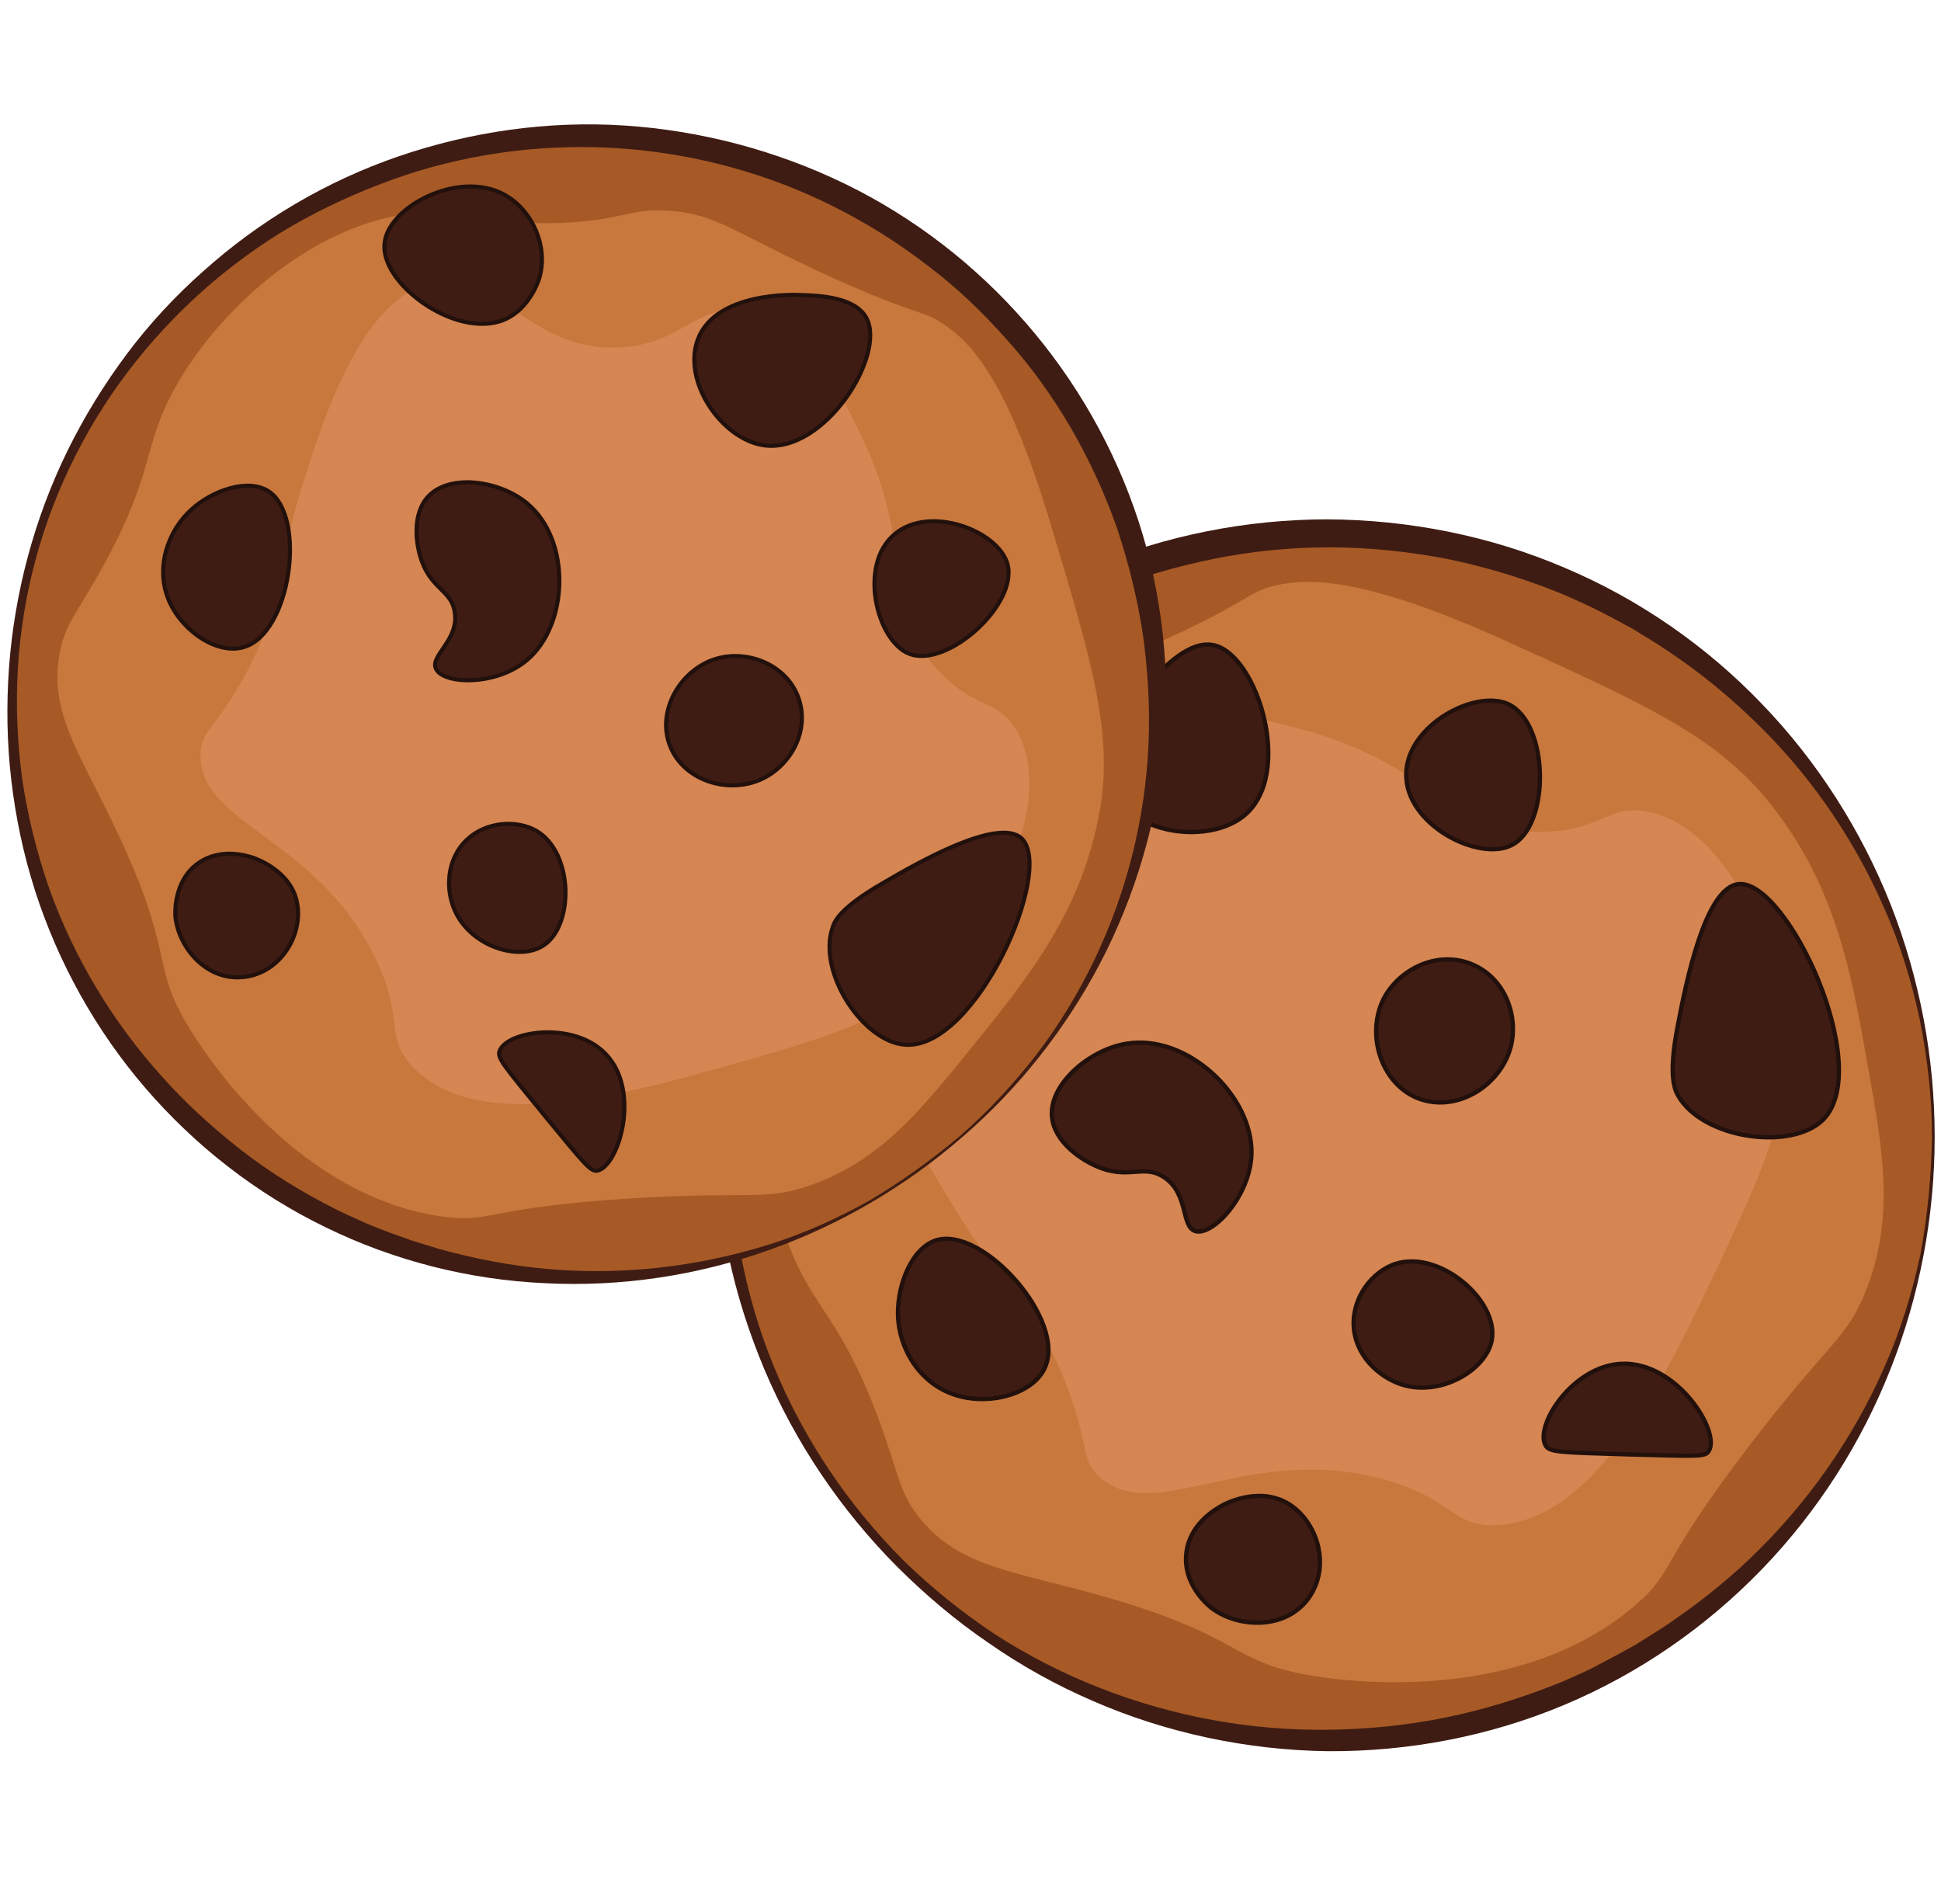 <svg xmlns="http://www.w3.org/2000/svg" xmlns:xlink="http://www.w3.org/1999/xlink" width="104" zoomAndPan="magnify" viewBox="0 0 78 76.5" height="102" preserveAspectRatio="xMidYMid meet" version="1.0"><defs><clipPath id="9551b2b72e"><path d="M 29 21 L 77.746 21 L 77.746 70 L 29 70 Z M 29 21 " clip-rule="nonzero"/></clipPath><clipPath id="9e6a54682f"><path d="M 28 20 L 77.746 20 L 77.746 70.402 L 28 70.402 Z M 28 20 " clip-rule="nonzero"/></clipPath><clipPath id="dff46fbf50"><path d="M 0.254 5 L 47 5 L 47 52 L 0.254 52 Z M 0.254 5 " clip-rule="nonzero"/></clipPath><clipPath id="1afbe55113"><path d="M 0.254 4.828 L 47 4.828 L 47 52 L 0.254 52 Z M 0.254 4.828 " clip-rule="nonzero"/></clipPath></defs><g clip-path="url(#9551b2b72e)"><path fill="#a75a26" d="M 77.68 45.68 C 77.68 46.473 77.641 47.266 77.562 48.055 C 77.484 48.848 77.367 49.629 77.211 50.41 C 77.059 51.188 76.863 51.957 76.633 52.719 C 76.402 53.477 76.133 54.223 75.828 54.957 C 75.523 55.691 75.184 56.406 74.809 57.105 C 74.434 57.809 74.023 58.488 73.582 59.148 C 73.137 59.809 72.664 60.445 72.16 61.059 C 71.652 61.672 71.121 62.258 70.555 62.82 C 69.992 63.383 69.402 63.914 68.789 64.418 C 68.172 64.922 67.531 65.395 66.871 65.836 C 66.207 66.277 65.523 66.684 64.824 67.059 C 64.121 67.434 63.402 67.773 62.664 68.074 C 61.93 68.379 61.18 68.645 60.418 68.875 C 59.656 69.105 58.883 69.301 58.102 69.453 C 57.32 69.609 56.535 69.727 55.742 69.805 C 54.949 69.883 54.152 69.922 53.355 69.922 C 52.559 69.922 51.766 69.883 50.973 69.805 C 50.18 69.727 49.395 69.609 48.613 69.453 C 47.832 69.301 47.059 69.105 46.297 68.875 C 45.535 68.645 44.785 68.379 44.047 68.074 C 43.312 67.773 42.594 67.434 41.891 67.059 C 41.188 66.684 40.504 66.277 39.844 65.836 C 39.18 65.395 38.543 64.922 37.926 64.418 C 37.309 63.914 36.723 63.383 36.156 62.82 C 35.594 62.258 35.059 61.672 34.555 61.059 C 34.051 60.445 33.574 59.809 33.133 59.148 C 32.691 58.488 32.281 57.809 31.906 57.105 C 31.531 56.406 31.191 55.691 30.887 54.957 C 30.578 54.223 30.312 53.477 30.082 52.719 C 29.848 51.957 29.656 51.188 29.5 50.41 C 29.344 49.629 29.23 48.848 29.152 48.055 C 29.074 47.266 29.035 46.473 29.035 45.68 C 29.035 44.887 29.074 44.094 29.152 43.305 C 29.23 42.516 29.344 41.73 29.5 40.953 C 29.656 40.172 29.848 39.402 30.082 38.645 C 30.312 37.883 30.578 37.137 30.887 36.402 C 31.191 35.672 31.531 34.953 31.906 34.254 C 32.281 33.555 32.691 32.875 33.133 32.215 C 33.574 31.555 34.051 30.918 34.555 30.301 C 35.059 29.688 35.594 29.102 36.156 28.539 C 36.723 27.98 37.309 27.445 37.926 26.941 C 38.543 26.438 39.18 25.965 39.844 25.527 C 40.504 25.086 41.188 24.676 41.891 24.301 C 42.594 23.93 43.312 23.59 44.047 23.285 C 44.785 22.98 45.535 22.715 46.297 22.484 C 47.059 22.254 47.832 22.062 48.613 21.906 C 49.395 21.75 50.18 21.637 50.973 21.559 C 51.766 21.48 52.559 21.441 53.355 21.441 C 54.152 21.441 54.949 21.48 55.742 21.559 C 56.535 21.637 57.32 21.75 58.102 21.906 C 58.883 22.062 59.656 22.254 60.418 22.484 C 61.18 22.715 61.93 22.98 62.664 23.285 C 63.402 23.59 64.121 23.93 64.824 24.301 C 65.523 24.676 66.207 25.086 66.871 25.527 C 67.531 25.965 68.172 26.438 68.789 26.941 C 69.402 27.445 69.992 27.98 70.555 28.539 C 71.121 29.102 71.652 29.688 72.16 30.301 C 72.664 30.918 73.137 31.555 73.582 32.215 C 74.023 32.875 74.434 33.555 74.809 34.254 C 75.184 34.953 75.523 35.672 75.828 36.402 C 76.133 37.137 76.402 37.883 76.633 38.645 C 76.863 39.402 77.059 40.172 77.211 40.953 C 77.367 41.73 77.484 42.516 77.562 43.305 C 77.641 44.094 77.68 44.887 77.68 45.68 Z M 77.68 45.68 " fill-opacity="1" fill-rule="nonzero"/></g><path fill="#c8783d" d="M 46.262 25.949 C 42.203 27.762 41.207 27.762 39.789 29.176 C 38.523 30.41 38.855 30.855 37.125 32.977 C 35.375 35.141 34.379 35.473 33.312 36.664 C 30.273 40 30.207 46.012 31.695 50.012 C 32.668 52.598 33.711 52.797 35.266 56.906 C 36.152 59.27 36.105 59.953 36.992 61.039 C 38.547 62.914 40.586 63.113 43.91 64.02 C 50.188 65.746 49.277 66.805 52.914 67.359 C 54.176 67.555 61.094 68.484 65.73 64.484 C 67.324 63.113 66.594 62.914 70.34 58.031 C 73.488 53.922 74.176 53.836 74.953 51.934 C 76.148 48.973 75.684 46.301 75.062 42.852 C 74.398 39.051 73.754 35.492 71.027 32.156 C 68.898 29.551 66.062 28.27 60.406 25.703 C 54.531 23.055 52.426 23.273 51.293 23.516 C 49.988 23.828 50.43 24.094 46.262 25.949 Z M 46.262 25.949 " fill-opacity="1" fill-rule="nonzero"/><path fill="#dc8e5e" d="M 45.109 29.637 C 43.555 30.941 44.445 32.398 42.914 34.477 C 40.562 37.66 36.906 36.289 35.531 38.742 C 34 41.438 36.773 45.945 38.414 48.641 C 40.273 51.691 41.805 52.617 43.023 56.109 C 43.777 58.277 43.469 58.695 44.176 59.336 C 46.395 61.348 50.141 57.945 55.617 59.445 C 58.414 60.219 58.344 61.348 60.121 61.281 C 64.223 61.125 67.082 55.051 69.121 50.695 C 70.918 46.875 71.938 44.641 71.672 41.48 C 71.359 37.879 69.367 33.262 66.238 32.621 C 64.664 32.289 64.398 33.328 62.203 33.418 C 58.547 33.594 57.613 30.832 52.625 29.395 C 50.918 28.91 47.238 27.848 45.109 29.637 Z M 45.109 29.637 " fill-opacity="0.64" fill-rule="nonzero"/><g clip-path="url(#9e6a54682f)"><path fill="#3f1c13" d="M 77.746 45.68 C 77.746 48.863 77.148 52.043 75.973 55.004 C 74.797 57.988 73.047 60.727 70.809 63.047 C 68.566 65.367 65.863 67.246 62.848 68.508 C 59.852 69.766 56.594 70.383 53.355 70.363 C 50.121 70.32 46.883 69.633 43.934 68.352 C 42.449 67.711 41.051 66.938 39.719 66.008 C 38.391 65.105 37.172 64.066 36.039 62.938 C 33.777 60.66 31.961 57.965 30.719 55.027 C 30.098 53.547 29.609 52.023 29.277 50.453 C 28.945 48.883 28.766 47.293 28.746 45.68 C 28.699 42.477 29.277 39.227 30.496 36.246 C 31.715 33.238 33.512 30.5 35.816 28.18 C 38.102 25.883 40.852 24.027 43.844 22.766 C 46.84 21.508 50.121 20.867 53.355 20.867 C 56.617 20.887 59.875 21.527 62.867 22.809 C 65.863 24.07 68.59 25.969 70.809 28.289 C 73.047 30.609 74.797 33.371 75.973 36.332 C 77.148 39.316 77.746 42.5 77.746 45.68 Z M 77.637 45.68 C 77.637 44.09 77.457 42.52 77.148 40.973 C 76.816 39.426 76.352 37.902 75.707 36.465 C 74.441 33.57 72.602 30.941 70.32 28.797 C 69.188 27.715 67.945 26.742 66.637 25.902 C 66.305 25.703 65.973 25.484 65.641 25.285 C 65.309 25.109 64.953 24.91 64.621 24.734 C 64.266 24.555 63.934 24.379 63.578 24.223 C 63.223 24.07 62.867 23.895 62.516 23.762 C 61.074 23.188 59.566 22.742 58.035 22.434 C 56.504 22.148 54.953 21.992 53.402 21.992 C 51.848 21.992 50.297 22.148 48.766 22.457 C 47.238 22.766 45.75 23.207 44.309 23.781 C 41.43 24.953 38.766 26.699 36.551 28.887 C 34.332 31.074 32.535 33.703 31.316 36.555 C 30.695 37.992 30.23 39.492 29.898 41.02 C 29.566 42.543 29.387 44.113 29.367 45.68 C 29.32 48.816 29.898 51.977 31.094 54.895 C 32.293 57.812 34.09 60.484 36.328 62.719 C 37.461 63.82 38.699 64.816 40.008 65.68 C 41.34 66.539 42.734 67.246 44.199 67.82 C 47.125 68.969 50.273 69.547 53.402 69.5 C 54.977 69.48 56.527 69.324 58.059 69.016 C 59.586 68.707 61.094 68.242 62.535 67.668 C 62.891 67.535 63.246 67.359 63.602 67.203 C 63.957 67.047 64.309 66.848 64.645 66.672 C 64.996 66.496 65.328 66.297 65.664 66.121 C 65.996 65.922 66.328 65.699 66.66 65.5 C 67.969 64.641 69.211 63.688 70.34 62.605 C 72.602 60.441 74.465 57.812 75.73 54.918 C 76.371 53.48 76.836 51.957 77.172 50.41 C 77.457 48.863 77.613 47.27 77.637 45.68 Z M 77.637 45.68 " fill-opacity="1" fill-rule="nonzero"/></g><path stroke-linecap="butt" transform="matrix(0.222, 0, 0, 0.221, -18.616, -20.787)" fill-opacity="1" fill="#3f1c13" fill-rule="nonzero" stroke-linejoin="miter" d="M 303.7 211.399 C 299.295 210.303 294.592 215.395 292.196 217.799 C 291.191 218.806 280.903 229.696 285.501 238.305 C 289.5 245.907 302.907 247.498 309.108 242.3 C 318.093 234.805 311.504 213.309 303.7 211.399 Z M 303.7 211.399 " stroke="#22100c" stroke-width="0.784" stroke-opacity="1" stroke-miterlimit="10"/><path stroke-linecap="butt" transform="matrix(0.222, 0, 0, 0.221, -18.616, -20.787)" fill-opacity="1" fill="#3f1c13" fill-rule="nonzero" stroke-linejoin="miter" d="M 356.904 222.094 C 350.897 219.301 338.6 225.895 338.406 234.699 C 338.195 243.997 351.601 250.803 357.503 247.692 C 364.497 244.192 364.304 225.595 356.904 222.094 Z M 356.904 222.094 " stroke="#22100c" stroke-width="0.784" stroke-opacity="1" stroke-miterlimit="10"/><path stroke-linecap="butt" transform="matrix(0.222, 0, 0, 0.221, -18.616, -20.787)" fill-opacity="1" fill="#3f1c13" fill-rule="nonzero" stroke-linejoin="miter" d="M 398.605 254.799 C 392.491 255.294 389.003 273.007 387.594 280.396 C 385.797 289.5 386.995 292.099 387.594 293.195 C 391.998 301.097 408.1 303.395 413.897 297.597 C 423.199 287.998 407.308 254.003 398.605 254.799 Z M 398.605 254.799 " stroke="#22100c" stroke-width="0.784" stroke-opacity="1" stroke-miterlimit="10"/><path stroke-linecap="butt" transform="matrix(0.222, 0, 0, 0.221, -18.616, -20.787)" fill-opacity="1" fill="#3f1c13" fill-rule="nonzero" stroke-linejoin="miter" d="M 377.393 342.004 C 368.497 342.393 361.696 353.194 363.599 356.8 C 364.304 358.108 365.995 358.108 379.102 358.497 C 391.1 358.798 392.597 358.992 393.196 357.808 C 395.293 354.307 387.4 341.597 377.393 342.004 Z M 377.393 342.004 " stroke="#22100c" stroke-width="0.784" stroke-opacity="1" stroke-miterlimit="10"/><path stroke-linecap="butt" transform="matrix(0.222, 0, 0, 0.221, -18.616, -20.787)" fill-opacity="1" fill="#3f1c13" fill-rule="nonzero" stroke-linejoin="miter" d="M 336.292 323.901 C 332.293 325.298 328.699 329.806 328.893 335.003 C 329.104 340.501 333.508 344.496 337.701 345.804 C 344.695 347.996 352.905 343.1 353.892 337.708 C 355.195 330.495 344.308 321.108 336.292 323.901 Z M 336.292 323.901 " stroke="#22100c" stroke-width="0.784" stroke-opacity="1" stroke-miterlimit="10"/><path stroke-linecap="butt" transform="matrix(0.222, 0, 0, 0.221, -18.616, -20.787)" fill-opacity="1" fill="#3f1c13" fill-rule="nonzero" stroke-linejoin="miter" d="M 350.104 269.294 C 343.797 266.802 336.997 270.408 334.301 275.694 C 331.007 282.305 334.002 291.498 340.996 293.902 C 347.708 296.2 355.195 291.498 357.204 284.798 C 358.895 279 356.393 271.805 350.104 269.294 Z M 350.104 269.294 " stroke="#22100c" stroke-width="0.784" stroke-opacity="1" stroke-miterlimit="10"/><path stroke-linecap="butt" transform="matrix(0.222, 0, 0, 0.221, -18.616, -20.787)" fill-opacity="1" fill="#3f1c13" fill-rule="nonzero" stroke-linejoin="miter" d="M 287.791 283.808 C 281.009 284.904 273.592 291.303 274.296 297.296 C 274.807 301.592 279.405 305.004 283.105 306.4 C 288.408 308.398 290.998 305.693 294.592 308.097 C 299.102 311.103 297.604 317.202 300.3 317.909 C 303.506 318.704 310.201 311.403 310.394 303.802 C 310.606 293.195 298.696 282.005 287.791 283.808 Z M 287.791 283.808 " stroke="#22100c" stroke-width="0.784" stroke-opacity="1" stroke-miterlimit="10"/><path stroke-linecap="butt" transform="matrix(0.222, 0, 0, 0.221, -18.616, -20.787)" fill-opacity="1" fill="#3f1c13" fill-rule="nonzero" stroke-linejoin="miter" d="M 253.508 319.5 C 248.892 320.808 246.302 327.702 246.408 333.006 C 246.496 339.104 250.301 345.804 257.207 347.802 C 263.409 349.605 271.002 347.307 272.993 342.693 C 276.904 334.208 261.999 317.202 253.508 319.5 Z M 253.508 319.5 " stroke="#22100c" stroke-width="0.784" stroke-opacity="1" stroke-miterlimit="10"/><path stroke-linecap="butt" transform="matrix(0.222, 0, 0, 0.221, -18.616, -20.787)" fill-opacity="1" fill="#3f1c13" fill-rule="nonzero" stroke-linejoin="miter" d="M 304.704 368.008 C 303.7 368.591 299.207 371.208 298.608 376.405 C 297.904 382.398 302.995 386.304 303.295 386.499 C 307.998 389.999 316.596 390.494 320.806 384.501 C 324.893 378.597 322.198 370.394 316.807 367.301 C 311.293 364.207 305.091 367.707 304.704 368.008 Z M 304.704 368.008 " stroke="#22100c" stroke-width="0.784" stroke-opacity="1" stroke-miterlimit="10"/><path stroke-linecap="butt" transform="matrix(0.222, 0, 0, 0.221, -18.616, -20.787)" fill-opacity="1" fill="#3f1c13" fill-rule="nonzero" stroke-linejoin="miter" d="M 240.999 247.692 C 246.197 246.207 253.103 248.205 256.503 253.402 C 256.802 253.809 259.903 258.705 258.194 263.797 C 255.005 273.201 237.106 277.196 231.909 271.204 C 227.293 265.9 231.098 250.503 240.999 247.692 Z M 240.999 247.692 " stroke="#22100c" stroke-width="0.784" stroke-opacity="1" stroke-miterlimit="10"/><g clip-path="url(#dff46fbf50)"><path fill="#a75a26" d="M 46.527 28.355 C 46.527 29.109 46.492 29.855 46.418 30.605 C 46.344 31.352 46.234 32.094 46.086 32.832 C 45.938 33.566 45.754 34.297 45.535 35.016 C 45.316 35.734 45.062 36.441 44.777 37.133 C 44.488 37.828 44.164 38.508 43.809 39.168 C 43.453 39.832 43.066 40.477 42.648 41.098 C 42.23 41.723 41.781 42.328 41.305 42.906 C 40.824 43.488 40.32 44.043 39.785 44.574 C 39.254 45.105 38.695 45.609 38.113 46.086 C 37.531 46.562 36.926 47.012 36.301 47.426 C 35.672 47.844 35.027 48.23 34.363 48.586 C 33.695 48.938 33.016 49.258 32.32 49.547 C 31.625 49.836 30.914 50.086 30.191 50.305 C 29.473 50.523 28.742 50.707 28.004 50.852 C 27.262 51 26.52 51.109 25.77 51.184 C 25.02 51.258 24.266 51.293 23.512 51.293 C 22.758 51.293 22.008 51.258 21.258 51.184 C 20.508 51.109 19.762 51 19.023 50.852 C 18.281 50.707 17.555 50.523 16.832 50.305 C 16.109 50.086 15.402 49.836 14.703 49.547 C 14.008 49.258 13.328 48.938 12.664 48.586 C 12 48.23 11.352 47.844 10.727 47.426 C 10.098 47.012 9.496 46.562 8.91 46.086 C 8.328 45.609 7.77 45.105 7.238 44.574 C 6.707 44.043 6.199 43.488 5.723 42.906 C 5.242 42.328 4.793 41.723 4.375 41.098 C 3.957 40.477 3.57 39.832 3.215 39.168 C 2.859 38.508 2.539 37.828 2.25 37.133 C 1.961 36.441 1.707 35.734 1.488 35.016 C 1.27 34.297 1.086 33.566 0.938 32.832 C 0.793 32.094 0.684 31.352 0.609 30.605 C 0.535 29.855 0.496 29.109 0.496 28.355 C 0.496 27.605 0.535 26.855 0.609 26.109 C 0.684 25.359 0.793 24.617 0.938 23.883 C 1.086 23.145 1.27 22.418 1.488 21.699 C 1.707 20.98 1.961 20.273 2.25 19.578 C 2.539 18.887 2.859 18.207 3.215 17.543 C 3.57 16.883 3.957 16.238 4.375 15.613 C 4.793 14.988 5.242 14.387 5.723 13.805 C 6.199 13.227 6.707 12.668 7.238 12.137 C 7.77 11.605 8.328 11.102 8.91 10.625 C 9.496 10.148 10.098 9.703 10.727 9.285 C 11.352 8.867 12 8.484 12.664 8.129 C 13.328 7.773 14.008 7.453 14.703 7.168 C 15.402 6.879 16.109 6.625 16.832 6.406 C 17.555 6.191 18.281 6.008 19.023 5.859 C 19.762 5.715 20.508 5.605 21.258 5.531 C 22.008 5.457 22.758 5.422 23.512 5.422 C 24.266 5.422 25.02 5.457 25.77 5.531 C 26.52 5.605 27.262 5.715 28.004 5.859 C 28.742 6.008 29.473 6.191 30.191 6.406 C 30.914 6.625 31.625 6.879 32.32 7.168 C 33.016 7.453 33.695 7.773 34.363 8.129 C 35.027 8.484 35.672 8.867 36.301 9.285 C 36.926 9.703 37.531 10.148 38.113 10.625 C 38.695 11.102 39.254 11.605 39.785 12.137 C 40.32 12.668 40.824 13.227 41.305 13.805 C 41.781 14.387 42.23 14.988 42.648 15.613 C 43.066 16.238 43.453 16.883 43.809 17.543 C 44.164 18.207 44.488 18.887 44.777 19.578 C 45.062 20.273 45.316 20.98 45.535 21.699 C 45.754 22.418 45.938 23.145 46.086 23.883 C 46.234 24.617 46.344 25.359 46.418 26.109 C 46.492 26.855 46.527 27.605 46.527 28.355 Z M 46.527 28.355 " fill-opacity="1" fill-rule="nonzero"/></g><path fill="#c8783d" d="M 33.223 11.055 C 29.387 9.285 28.789 8.602 26.906 8.469 C 25.242 8.359 25.133 8.844 22.535 8.957 C 19.898 9.043 19.035 8.559 17.527 8.535 C 13.246 8.449 8.902 12.137 6.973 15.695 C 5.73 17.992 6.238 18.855 4.266 22.523 C 3.137 24.621 2.605 25.02 2.383 26.324 C 2.004 28.602 3.137 30.168 4.555 33.105 C 7.215 38.633 5.906 38.652 7.77 41.57 C 8.414 42.586 12.051 48.09 17.793 48.883 C 19.766 49.148 19.453 48.531 25.266 48.156 C 30.164 47.848 30.676 48.266 32.492 47.648 C 35.352 46.676 36.973 44.641 39.055 42.078 C 41.363 39.227 43.488 36.578 44.199 32.555 C 44.73 29.418 43.891 26.609 42.203 21 C 40.453 15.164 38.988 13.816 38.102 13.152 C 37.039 12.379 37.148 12.844 33.223 11.055 Z M 33.223 11.055 " fill-opacity="1" fill-rule="nonzero"/><path fill="#dc8e5e" d="M 29.875 12.512 C 27.969 12.203 27.48 13.75 25.066 13.949 C 21.316 14.258 20.031 10.812 17.414 11.344 C 14.555 11.938 13.023 16.711 12.137 19.539 C 11.117 22.766 11.406 24.422 9.656 27.473 C 8.566 29.352 8.082 29.395 8.059 30.301 C 7.992 33.129 12.758 33.66 15.086 38.5 C 16.285 40.973 15.418 41.613 16.574 42.852 C 19.234 45.68 25.375 43.914 29.742 42.676 C 33.602 41.57 35.816 40.906 37.902 38.766 C 40.297 36.312 42.336 32.023 40.875 29.395 C 40.121 28.07 39.234 28.535 37.793 27.031 C 35.375 24.535 36.793 22.148 34.711 17.727 C 34 16.203 32.469 12.934 29.875 12.512 Z M 29.875 12.512 " fill-opacity="0.64" fill-rule="nonzero"/><g clip-path="url(#1afbe55113)"><path fill="#3f1c13" d="M 38.68 45.68 C 36.395 47.668 33.758 49.215 30.895 50.23 C 28.035 51.25 24.977 51.715 21.914 51.559 C 18.855 51.426 15.82 50.652 13.07 49.305 C 10.297 47.957 7.836 46.035 5.84 43.715 C 3.844 41.395 2.336 38.676 1.406 35.781 C 0.941 34.324 0.629 32.844 0.453 31.34 C 0.277 29.836 0.254 28.312 0.363 26.809 C 0.586 23.805 1.383 20.82 2.715 18.105 C 3.379 16.754 4.18 15.453 5.086 14.238 C 5.996 13.02 7.039 11.895 8.168 10.898 C 10.43 8.867 13.113 7.277 16.02 6.281 C 18.922 5.289 22.004 4.844 25.086 5.043 C 28.145 5.242 31.184 6.039 33.957 7.387 C 36.727 8.734 39.211 10.656 41.227 12.977 C 43.246 15.297 44.797 18.016 45.75 20.934 C 46.703 23.848 47.039 26.941 46.773 29.992 C 46.504 33.02 45.617 36.004 44.223 38.676 C 42.848 41.305 40.961 43.715 38.68 45.68 Z M 38.613 45.613 C 39.742 44.621 40.762 43.516 41.672 42.344 C 42.582 41.152 43.355 39.867 44 38.52 C 45.285 35.824 46.02 32.887 46.152 29.926 C 46.219 28.445 46.129 26.965 45.93 25.508 C 45.707 24.047 45.352 22.613 44.887 21.219 C 44.398 19.828 43.777 18.48 43.047 17.219 C 42.316 15.961 41.449 14.746 40.473 13.664 C 39.5 12.559 38.434 11.539 37.258 10.656 C 36.086 9.75 34.844 8.977 33.535 8.316 C 30.895 6.988 28.012 6.195 25.066 5.973 C 22.117 5.75 19.121 6.105 16.305 7.031 C 14.91 7.496 13.535 8.094 12.227 8.801 C 10.918 9.508 9.699 10.371 8.566 11.32 C 6.305 13.242 4.398 15.605 3.047 18.281 C 1.695 20.934 0.895 23.871 0.719 26.855 C 0.629 28.336 0.695 29.836 0.895 31.316 C 1.117 32.797 1.473 34.234 1.961 35.648 C 2.957 38.453 4.512 41.039 6.484 43.227 C 7.461 44.332 8.566 45.328 9.723 46.234 C 10.895 47.141 12.16 47.914 13.469 48.574 C 13.801 48.75 14.133 48.883 14.465 49.039 C 14.797 49.195 15.152 49.328 15.484 49.461 C 15.82 49.59 16.172 49.703 16.527 49.836 C 16.883 49.945 17.238 50.055 17.594 50.168 C 19.012 50.562 20.477 50.852 21.961 50.984 C 24.93 51.25 27.945 50.918 30.809 50.035 C 32.25 49.59 33.625 48.973 34.93 48.242 C 36.238 47.469 37.461 46.586 38.613 45.613 Z M 38.613 45.613 " fill-opacity="1" fill-rule="nonzero"/></g><path stroke-linecap="butt" transform="matrix(0.222, 0, 0, 0.221, -18.616, -20.787)" fill-opacity="1" fill="#3f1c13" fill-rule="nonzero" stroke-linejoin="miter" d="M 240.7 151.895 C 238.691 148.095 232.208 147.794 229.002 147.706 C 227.698 147.6 213.499 147.105 210.204 155.696 C 207.297 163.298 214.397 173.798 222.008 175.001 C 233.001 176.698 244.294 158.701 240.7 151.895 Z M 240.7 151.895 " stroke="#22100c" stroke-width="0.741" stroke-opacity="1" stroke-miterlimit="10"/><path stroke-linecap="butt" transform="matrix(0.222, 0, 0, 0.221, -18.616, -20.787)" fill-opacity="1" fill="#3f1c13" fill-rule="nonzero" stroke-linejoin="miter" d="M 266.192 196.497 C 264.395 190.504 252.098 185.802 245.791 191.193 C 239.097 196.797 242.603 210.604 248.399 212.902 C 255.199 215.695 268.306 203.904 266.192 196.497 Z M 266.192 196.497 " stroke="#22100c" stroke-width="0.741" stroke-opacity="1" stroke-miterlimit="10"/><path stroke-linecap="butt" transform="matrix(0.222, 0, 0, 0.221, -18.616, -20.787)" fill-opacity="1" fill="#3f1c13" fill-rule="nonzero" stroke-linejoin="miter" d="M 268.8 246.508 C 264.607 242.495 249.808 250.998 243.695 254.604 C 236.102 259.006 234.992 261.392 234.604 262.594 C 231.697 270.709 240.101 283.596 247.8 284.002 C 260.502 284.798 274.807 252.306 268.8 246.508 Z M 268.8 246.508 " stroke="#22100c" stroke-width="0.741" stroke-opacity="1" stroke-miterlimit="10"/><path stroke-linecap="butt" transform="matrix(0.222, 0, 0, 0.221, -18.616, -20.787)" fill-opacity="1" fill="#3f1c13" fill-rule="nonzero" stroke-linejoin="miter" d="M 193.503 285.7 C 187.707 279.601 175.692 281.492 174.3 285.098 C 173.807 286.407 174.899 287.609 182.703 297.208 C 189.891 305.994 190.807 307.107 192.005 306.895 C 195.793 306.1 200.004 292.506 193.503 285.7 Z M 193.503 285.7 " stroke="#22100c" stroke-width="0.741" stroke-opacity="1" stroke-miterlimit="10"/><path stroke-linecap="butt" transform="matrix(0.222, 0, 0, 0.221, -18.616, -20.787)" fill-opacity="1" fill="#3f1c13" fill-rule="nonzero" stroke-linejoin="miter" d="M 180.906 245.093 C 177.401 243.096 171.904 243.396 168.398 246.702 C 164.593 250.308 164.505 255.895 166.196 259.607 C 168.997 266.006 177.506 268.799 181.999 266.095 C 187.795 262.701 187.795 249.106 180.906 245.093 Z M 180.906 245.093 " stroke="#22100c" stroke-width="0.741" stroke-opacity="1" stroke-miterlimit="10"/><path stroke-linecap="butt" transform="matrix(0.222, 0, 0, 0.221, -18.616, -20.787)" fill-opacity="1" fill="#3f1c13" fill-rule="nonzero" stroke-linejoin="miter" d="M 228.403 220.998 C 226.306 215.006 219.506 212.301 213.992 213.697 C 207.192 215.395 202.505 223.297 205.201 229.802 C 207.702 236.007 215.701 238.5 221.708 235.706 C 226.905 233.302 230.499 226.991 228.403 220.998 Z M 228.403 220.998 " stroke="#22100c" stroke-width="0.741" stroke-opacity="1" stroke-miterlimit="10"/><path stroke-linecap="butt" transform="matrix(0.222, 0, 0, 0.221, -18.616, -20.787)" fill-opacity="1" fill="#3f1c13" fill-rule="nonzero" stroke-linejoin="miter" d="M 179.303 185.607 C 174.3 181.4 165.192 180.092 161.298 184.405 C 158.497 187.499 159.008 192.908 160.294 196.302 C 162.197 201.305 165.703 201.5 166.196 205.495 C 166.901 210.498 161.598 213.309 162.796 215.695 C 164.205 218.506 173.595 218.806 179.198 214.104 C 186.808 207.705 187.302 192.307 179.303 185.607 Z M 179.303 185.607 " stroke="#22100c" stroke-width="0.741" stroke-opacity="1" stroke-miterlimit="10"/><path stroke-linecap="butt" transform="matrix(0.222, 0, 0, 0.221, -18.616, -20.787)" fill-opacity="1" fill="#3f1c13" fill-rule="nonzero" stroke-linejoin="miter" d="M 132.494 183.398 C 128.706 180.905 122.205 183.291 118.506 186.703 C 114.207 190.592 111.793 197.504 114.595 203.603 C 117.202 209.207 123.491 213.096 128.001 211.7 C 136.493 209.207 139.4 187.994 132.494 183.398 Z M 132.494 183.398 " stroke="#22100c" stroke-width="0.741" stroke-opacity="1" stroke-miterlimit="10"/><path stroke-linecap="butt" transform="matrix(0.222, 0, 0, 0.221, -18.616, -20.787)" fill-opacity="1" fill="#3f1c13" fill-rule="nonzero" stroke-linejoin="miter" d="M 129.693 250.008 C 128.706 249.707 124.002 248.099 119.897 250.892 C 115.194 254.091 115.599 260.208 115.599 260.509 C 116.004 266.006 121.007 272.406 127.896 271.699 C 134.696 270.991 138.801 263.903 137.603 258.104 C 136.493 252.394 130.204 250.202 129.693 250.008 Z M 129.693 250.008 " stroke="#22100c" stroke-width="0.741" stroke-opacity="1" stroke-miterlimit="10"/><path stroke-linecap="butt" transform="matrix(0.222, 0, 0, 0.221, -18.616, -20.787)" fill-opacity="1" fill="#3f1c13" fill-rule="nonzero" stroke-linejoin="miter" d="M 175.903 129.904 C 180.202 132.697 183.109 138.796 181.505 144.506 C 181.4 144.895 179.797 150.198 175.093 152.196 C 166.407 155.802 152.401 145.496 153.494 138.107 C 154.304 131.407 167.693 124.495 175.903 129.904 Z M 175.903 129.904 " stroke="#22100c" stroke-width="0.741" stroke-opacity="1" stroke-miterlimit="10"/></svg>
